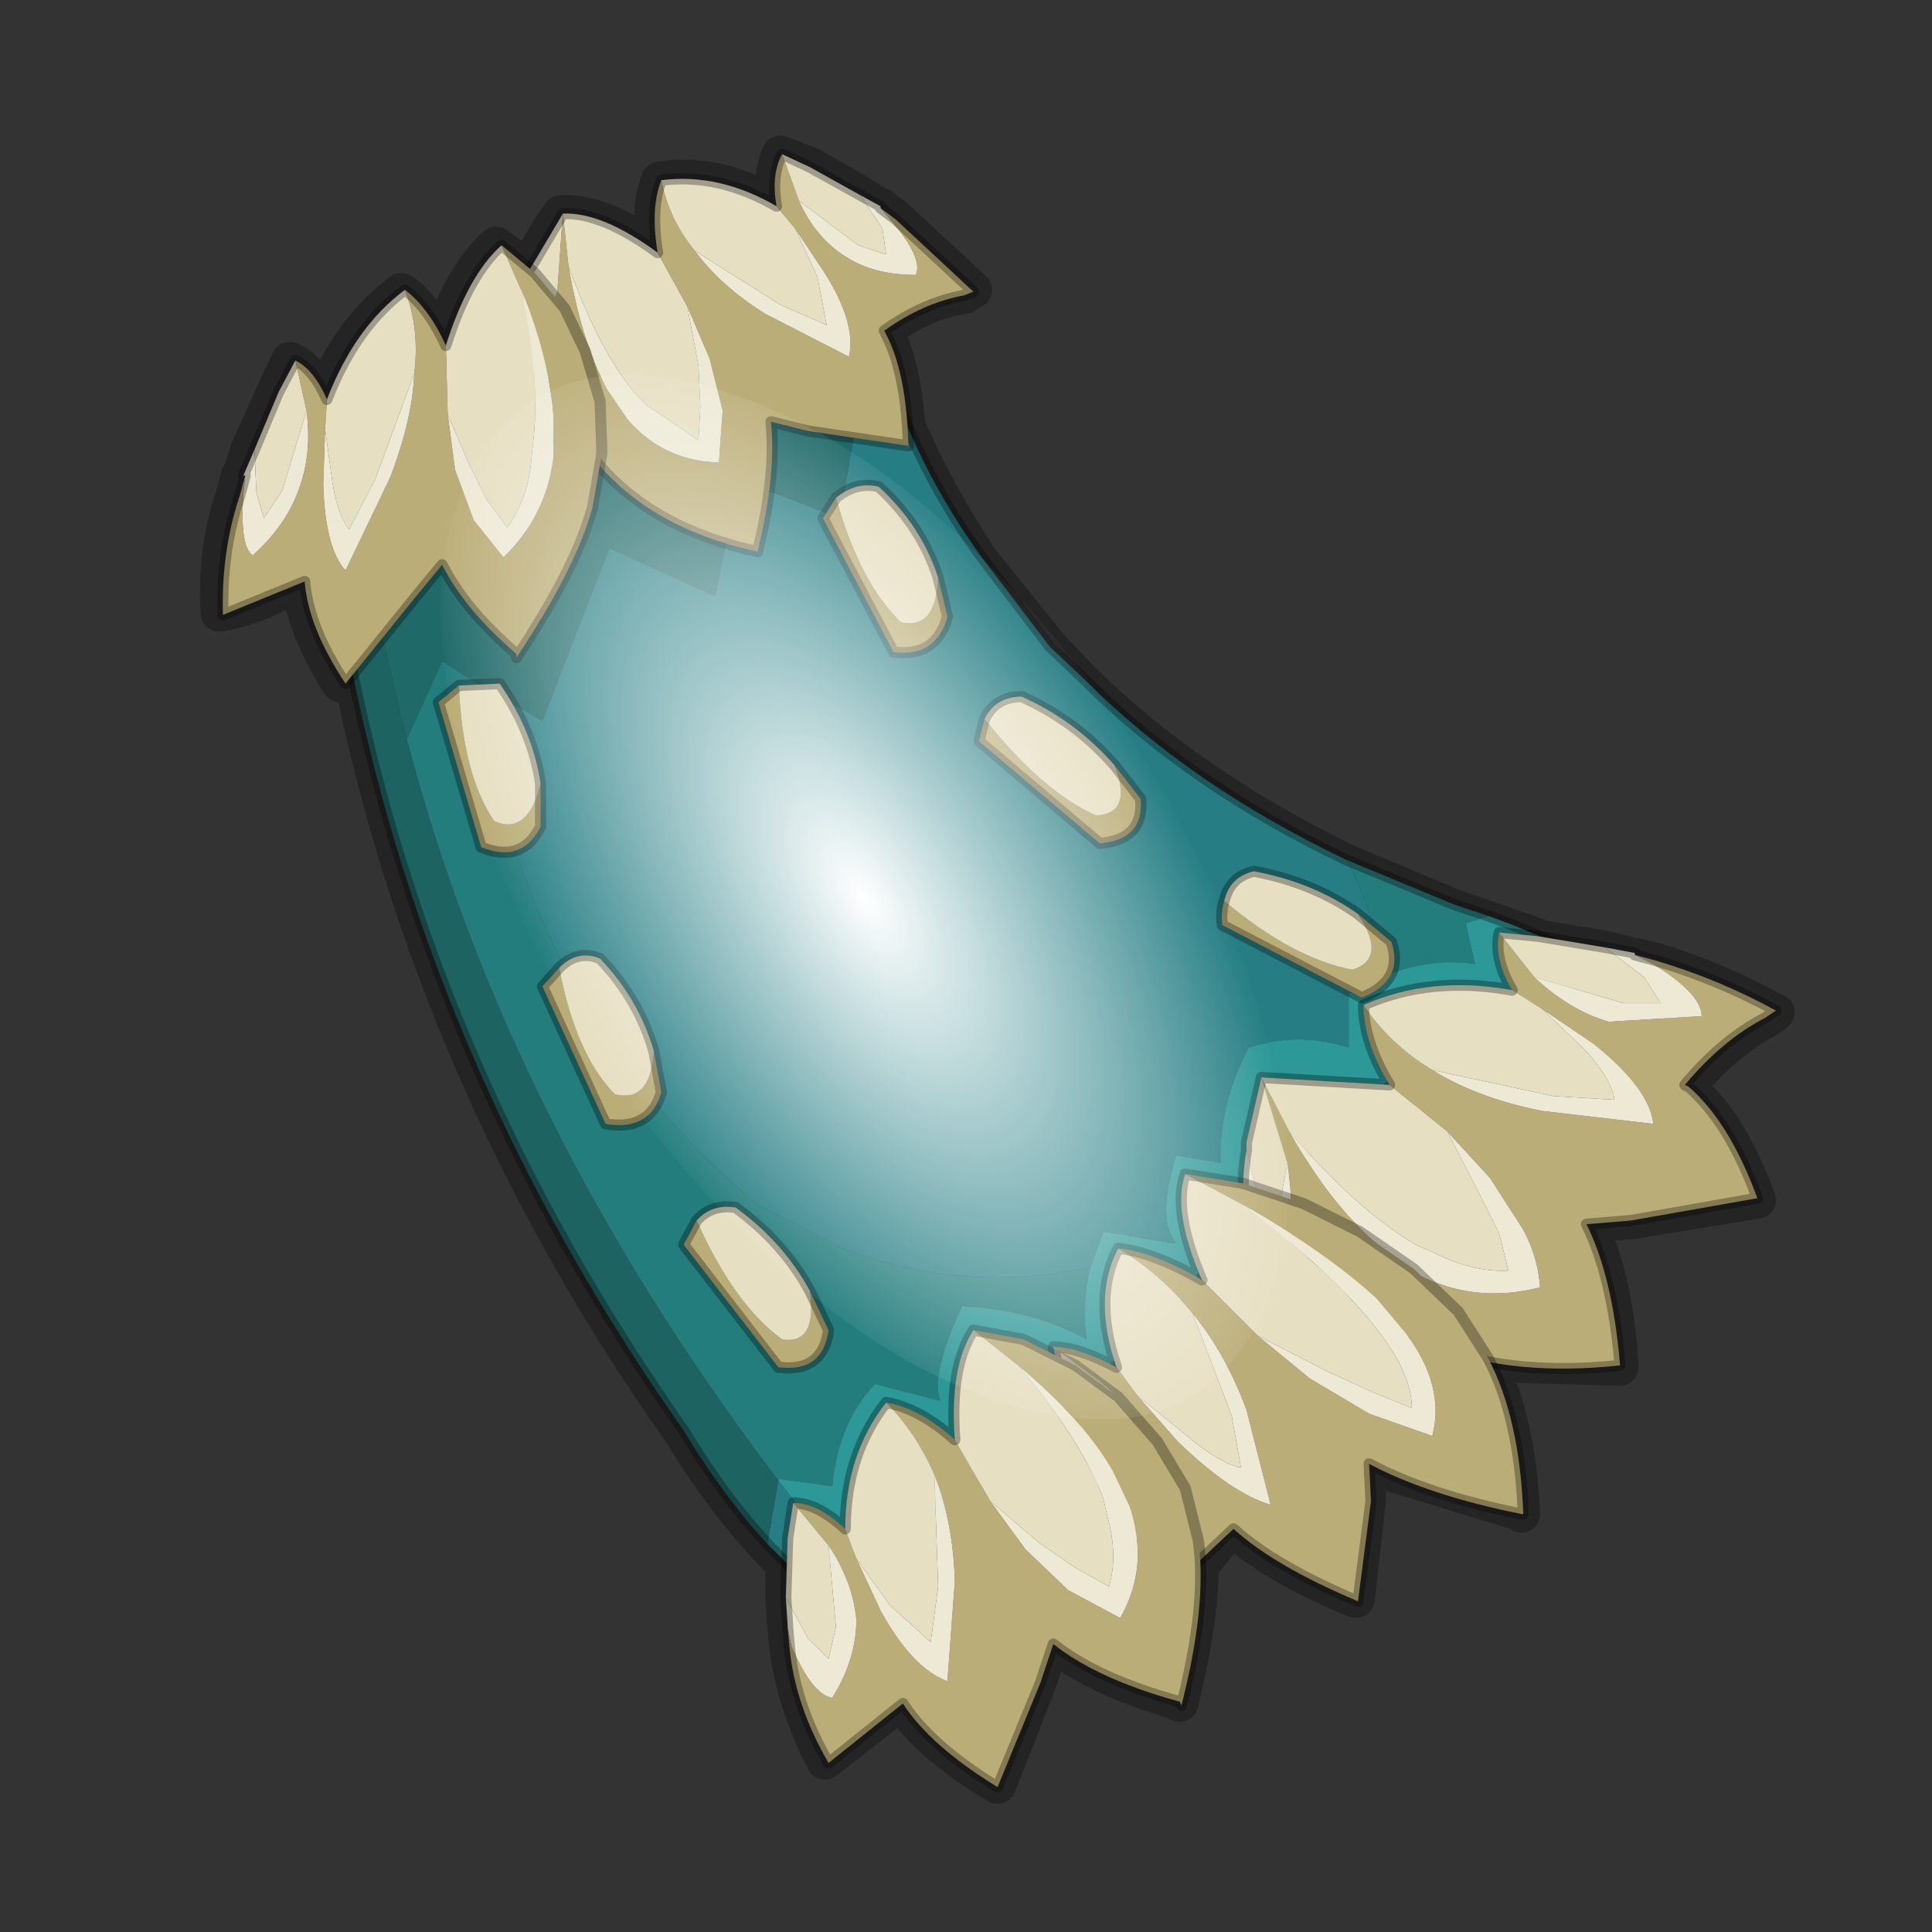 <?xml version="1.0" encoding="UTF-8" standalone="no"?>
<svg xmlns:xlink="http://www.w3.org/1999/xlink" height="520.0px" width="520.0px" xmlns="http://www.w3.org/2000/svg">
  <rect width="100%" height="100%" fill="#333333" stroke="none"/>
  <g transform="matrix(10.0, 0.0, 0.0, 10.0, 0.0, 0.0)">
    <use height="52.0" transform="matrix(1.0, 0.0, 0.0, 1.0, 0.0, 0.0)" width="52.0" xlink:href="#shape0"/>
    <use height="136.85" transform="matrix(0.105, -0.045, 0.117, 0.202, 7.472, 13.668)" width="148.25" xlink:href="#sprite0"/>
  </g>
  <defs>
    <g id="shape0" transform="matrix(1.0, 0.0, 0.0, 1.0, 0.0, 0.0)">
      <path d="M52.0 0.0 L52.0 52.0 0.0 52.0 0.0 0.0 52.0 0.0" fill="#795fa9" fill-opacity="0.0" fill-rule="evenodd" stroke="none"/>
      <path d="M14.25 7.25 L13.35 6.6 Q12.45 7.4 11.8 9.3 11.4 8.2 10.8 7.85 9.45 8.85 8.7 10.7 8.3 9.9 7.8 9.7 L7.4 10.55 6.7 12.1 6.5 12.75 6.45 12.8 6.3 13.35 Q5.8 14.8 5.9 16.5 7.1 16.3 8.05 15.6 8.2 16.9 9.15 18.4 L9.45 18.1 Q11.65 29.05 18.35 38.55 19.6 40.6 21.1 42.1 L21.1 43.0 21.15 43.75 21.2 44.3 Q21.4 45.85 22.2 47.4 L24.25 45.8 Q25.0 46.95 26.85 48.05 L27.95 45.25 28.3 44.2 Q29.5 45.15 31.7 45.8 L31.75 45.85 Q32.3 43.65 32.3 42.15 L33.15 41.1 Q34.3 42.15 36.5 43.05 L36.8 40.4 36.8 39.45 40.9 40.7 40.95 40.75 Q40.85 38.3 40.05 36.7 L43.6 36.8 43.6 36.7 Q43.45 34.4 42.75 32.95 L43.95 32.85 47.3 32.3 Q46.55 30.25 45.45 29.3 L45.4 29.25 Q46.4 28.05 47.6 27.4 L47.8 27.25 Q46.25 26.4 44.65 25.9 L44.05 25.75 44.0 25.75 43.2 25.55 41.4 25.25 41.35 25.2 39.05 24.4 36.2 23.2 Q32.0 21.15 29.1 18.3 L28.25 17.4 26.4 15.1 Q25.25 13.4 24.4 11.45 24.3 9.9 23.85 9.0 L23.8 8.9 Q24.85 8.1 25.95 7.95 L26.2 7.8 24.1 5.85 23.7 5.55 23.65 5.55 23.1 5.2 21.8 4.45 21.0 4.15 Q20.75 4.65 20.9 5.55 19.3 4.6 17.75 4.85 17.45 5.6 17.65 6.75 16.2 5.7 15.1 5.75 14.65 6.35 14.3 7.1 L14.25 7.25 M32.3 34.4 L32.35 34.45 32.3 34.4" fill="none" stroke="#000000" stroke-linecap="round" stroke-linejoin="round" stroke-opacity="0.302" stroke-width="1.0"/>
      <path d="M12.85 18.4 L14.6 19.4 16.4 14.75 19.25 16.05 19.9 12.9 22.6 13.95 23.1 11.05 24.35 11.3 Q25.2 13.35 26.5 15.1 L28.25 17.4 29.2 18.3 Q32.05 21.15 36.25 23.15 37.1 24.8 37.2 26.3 36.75 26.45 36.3 26.75 L36.3 28.2 Q34.95 27.75 33.6 28.2 32.8 29.75 32.85 31.3 L31.65 31.1 Q31.15 32.75 31.6 33.4 L31.5 33.45 29.7 33.15 29.35 34.1 Q25.95 34.85 22.7 33.6 L20.35 32.4 Q14.0 27.05 12.85 18.4 M22.7 42.05 Q22.25 42.2 21.95 42.85 L20.65 41.55 20.95 39.85 22.7 42.05" fill="#267e84" fill-rule="evenodd" stroke="none"/>
      <path d="M9.65 12.9 Q16.1 9.35 23.45 8.7 L24.35 11.3 23.1 11.05 22.6 13.95 19.9 12.9 19.25 16.05 16.4 14.75 14.6 19.4 12.85 18.4 11.9 17.8 10.95 19.9 Q10.05 16.45 9.65 12.9" fill="#1f6969" fill-rule="evenodd" stroke="none"/>
      <path d="M10.95 19.9 L11.9 17.8 12.85 18.4 Q14.0 27.05 20.35 32.4 L22.7 33.6 Q25.95 34.85 29.35 34.1 29.1 35.15 29.25 36.05 27.8 35.25 25.9 35.15 25.05 36.95 25.3 37.7 L23.55 37.25 Q22.55 38.3 22.4 40.0 L20.95 39.8 20.95 39.85 Q13.65 30.25 10.95 19.9 M36.25 23.15 L39.15 24.35 40.05 24.65 39.45 24.85 39.7 25.95 Q38.5 25.75 37.2 26.3 37.1 24.8 36.25 23.15 M31.6 33.4 L31.65 33.45 31.5 33.45 31.6 33.4" fill="#247d7d" fill-rule="evenodd" stroke="none"/>
      <path d="M9.65 12.9 Q10.05 16.45 10.95 19.9 13.65 30.25 20.95 39.85 L20.65 41.55 Q19.45 40.25 18.4 38.5 10.3 27.0 8.75 13.45 L9.65 12.9" fill="#1d6362" fill-rule="evenodd" stroke="none"/>
      <path d="M40.05 24.65 Q42.3 25.45 43.3 26.3 39.4 27.4 36.05 30.35 L34.3 31.95 32.1 34.7 28.2 38.6 Q25.5 40.9 22.7 42.05 L20.95 39.85 20.95 39.8 22.4 40.0 Q22.55 38.3 23.55 37.25 L25.3 37.7 Q25.05 36.95 25.9 35.15 27.8 35.25 29.25 36.05 29.1 35.15 29.35 34.1 L29.7 33.15 31.5 33.45 31.65 33.45 31.6 33.4 Q31.15 32.75 31.65 31.1 L32.85 31.3 Q32.8 29.75 33.6 28.2 34.95 27.75 36.3 28.2 L36.3 26.75 Q36.75 26.45 37.2 26.3 38.5 25.75 39.7 25.95 L39.45 24.85 40.05 24.65" fill="#2c9897" fill-rule="evenodd" stroke="none"/>
      <path d="M24.35 11.3 L23.45 8.7 Q16.1 9.35 9.65 12.9 M24.35 11.3 Q25.2 13.35 26.5 15.1 L28.25 17.4 29.2 18.3 Q32.05 21.15 36.25 23.15 L39.15 24.35 40.05 24.65 Q42.3 25.45 43.3 26.3 39.4 27.4 36.05 30.35 L34.3 31.95 32.1 34.7 28.2 38.6 Q25.5 40.9 22.7 42.05 22.25 42.2 21.95 42.85 L20.65 41.55 Q19.45 40.25 18.4 38.5 10.3 27.0 8.75 13.45 L9.65 12.9" fill="none" stroke="#000000" stroke-linecap="round" stroke-linejoin="round" stroke-opacity="0.302" stroke-width="0.3"/>
      <path d="M23.7 5.6 L24.1 5.9 26.2 7.85 25.95 7.95 Q24.85 8.15 23.8 8.9 L23.85 9.0 Q24.4 10.05 24.45 12.0 L21.75 11.6 20.75 11.35 Q20.9 12.75 20.4 14.8 L20.4 14.85 Q16.0 13.9 14.8 10.1 L14.25 11.75 13.9 10.95 14.35 10.1 15.0 7.85 15.15 5.75 15.3 7.15 Q15.65 9.2 16.35 10.5 L16.9 11.3 Q17.85 12.4 19.35 12.45 L19.45 11.05 19.1 9.65 18.5 8.25 17.7 6.8 Q17.5 5.6 17.8 4.85 18.0 5.9 18.7 6.75 19.4 7.7 20.6 8.45 L22.85 9.6 Q23.05 8.7 22.2 7.35 L21.4 6.15 20.9 5.55 Q20.75 4.7 21.05 4.15 L21.5 5.4 Q21.95 6.4 22.75 6.9 23.5 7.4 24.65 7.4 24.85 6.95 24.0 5.95 L23.7 5.6" fill="#bbad77" fill-rule="evenodd" stroke="none"/>
      <path d="M21.5 5.4 L21.05 4.15 21.8 4.5 23.15 5.25 23.75 6.15 23.85 6.85 23.1 6.6 21.5 5.4 M20.9 5.55 L21.4 6.15 22.0 7.45 22.25 8.75 21.0 8.2 18.7 6.75 Q18.0 5.9 17.8 4.85 19.35 4.65 20.9 5.55 M17.7 6.8 L18.5 8.25 18.8 9.85 18.85 10.95 18.8 11.85 17.4 10.9 17.1 10.6 Q16.1 9.4 15.3 7.15 L15.15 5.75 15.0 7.85 14.05 9.75 14.25 7.25 14.35 7.1 15.15 5.75 Q16.2 5.7 17.7 6.8" fill="#e7dfc2" fill-rule="evenodd" stroke="none"/>
      <path d="M23.7 5.6 L24.0 5.95 Q24.85 6.95 24.65 7.4 23.5 7.4 22.75 6.9 21.95 6.4 21.5 5.4 L23.1 6.6 23.85 6.85 23.75 6.15 23.15 5.25 23.7 5.55 23.7 5.6 M21.4 6.15 L22.2 7.35 Q23.05 8.7 22.85 9.6 L20.6 8.45 Q19.4 7.7 18.7 6.75 L21.0 8.2 22.25 8.75 22.0 7.45 21.4 6.15 M18.5 8.25 L19.1 9.65 19.45 11.05 19.35 12.45 Q17.85 12.4 16.9 11.3 L16.35 10.5 Q15.65 9.2 15.3 7.15 16.1 9.4 17.1 10.6 L17.4 10.9 18.8 11.85 18.85 10.95 18.8 9.85 18.5 8.25 M15.0 7.85 L14.35 10.1 13.9 10.95 13.75 10.0 Q13.6 8.65 14.25 7.25 L14.05 9.75 15.0 7.85" fill="#eee9d5" fill-rule="evenodd" stroke="none"/>
      <path d="M13.9 10.95 L14.25 11.75 14.8 10.1 Q16.0 13.9 20.4 14.85 L20.4 14.8 Q20.9 12.75 20.75 11.35 L21.75 11.6 24.45 12.0 Q24.4 10.05 23.85 9.0 L23.8 8.9 Q24.85 8.15 25.95 7.95 L26.2 7.85 24.1 5.9 23.7 5.6 M21.05 4.15 Q20.75 4.7 20.9 5.55 19.35 4.65 17.8 4.85 17.5 5.6 17.7 6.8 M13.9 10.95 L13.75 10.0 Q13.6 8.65 14.25 7.25 L14.35 7.1 15.15 5.75 Q16.2 5.7 17.7 6.8 M23.7 5.55 L23.15 5.25 21.8 4.5 21.05 4.15" fill="none" stroke="#000000" stroke-linecap="round" stroke-linejoin="round" stroke-opacity="0.302" stroke-width="0.3"/>
      <path d="M13.5 6.6 L14.4 7.35 15.2 8.3 15.75 9.45 16.15 10.8 16.2 12.2 15.95 13.65 Q15.5 15.3 13.9 17.7 L13.9 17.6 Q12.5 16.4 11.9 15.2 L11.2 16.05 9.3 18.4 Q8.3 16.9 8.2 15.65 L6.0 16.55 Q5.95 14.85 6.45 13.35 L6.6 12.8 6.55 13.3 Q6.45 14.7 6.8 14.95 7.7 14.15 8.05 13.15 8.4 12.2 8.25 11.05 L7.95 9.7 Q8.45 9.95 8.8 10.75 L8.75 11.55 8.7 13.05 Q8.75 14.75 9.3 15.35 L10.5 12.85 Q11.1 11.3 11.15 10.05 11.3 8.85 10.9 7.8 11.55 8.3 12.0 9.3 L12.05 11.15 12.25 12.65 12.75 14.0 13.55 15.0 Q14.7 13.9 14.9 12.3 L14.9 11.25 Q14.8 9.7 14.05 7.85 L13.5 6.6" fill="#bbad77" fill-rule="evenodd" stroke="none"/>
      <path d="M13.5 6.6 L14.05 7.85 Q14.55 10.25 14.35 11.9 L14.3 12.4 Q14.2 13.45 13.65 14.2 L13.1 13.45 12.65 12.55 12.05 11.15 12.0 9.3 Q12.6 7.4 13.5 6.6 M10.9 7.8 Q11.3 8.85 11.15 10.05 L10.1 12.9 9.4 14.25 Q9.1 13.9 8.95 13.0 L8.75 11.55 8.8 10.75 Q9.55 8.8 10.9 7.8 M7.95 9.7 L8.25 11.05 7.6 13.2 7.1 13.95 6.9 13.25 6.85 12.1 7.5 10.55 7.95 9.7" fill="#e7dfc2" fill-rule="evenodd" stroke="none"/>
      <path d="M14.05 7.85 Q14.8 9.7 14.9 11.25 L14.9 12.3 Q14.7 13.9 13.55 15.0 L12.75 14.0 12.25 12.65 12.05 11.15 12.65 12.55 13.1 13.45 13.65 14.2 Q14.2 13.45 14.3 12.4 L14.35 11.9 Q14.55 10.25 14.05 7.85 M11.15 10.05 Q11.1 11.3 10.5 12.85 L9.3 15.35 Q8.75 14.75 8.7 13.05 L8.75 11.55 8.95 13.0 Q9.1 13.9 9.4 14.25 L10.1 12.9 11.15 10.05 M8.25 11.05 Q8.4 12.2 8.05 13.15 7.7 14.15 6.8 14.95 6.45 14.7 6.55 13.3 L6.6 12.8 6.55 12.8 6.85 12.1 6.9 13.25 7.1 13.95 7.6 13.2 8.25 11.05" fill="#eee9d5" fill-rule="evenodd" stroke="none"/>
      <path d="M6.6 12.8 L6.45 13.35 Q5.95 14.85 6.0 16.55 L8.2 15.65 Q8.3 16.9 9.3 18.4 L11.2 16.05 11.9 15.2 Q12.5 16.4 13.9 17.6 L13.9 17.7 Q15.5 15.3 15.95 13.65 L16.2 12.2 16.15 10.8 15.75 9.45 15.2 8.3 14.4 7.35 13.5 6.6 Q12.6 7.4 12.0 9.3 11.55 8.3 10.9 7.8 M8.8 10.75 Q8.45 9.95 7.95 9.7 M6.55 12.8 L6.85 12.1 7.5 10.55 7.95 9.7 M8.8 10.75 Q9.55 8.8 10.9 7.8" fill="none" stroke="#000000" stroke-linecap="round" stroke-linejoin="round" stroke-opacity="0.302" stroke-width="0.3"/>
      <path d="M44.0 25.7 L44.55 25.85 Q46.25 26.35 47.8 27.2 L47.5 27.4 Q46.35 28.0 45.35 29.2 L45.45 29.25 Q46.55 30.2 47.3 32.25 L43.9 32.85 42.7 32.95 Q43.4 34.35 43.6 36.7 L43.6 36.75 Q38.05 37.35 35.2 33.75 L35.2 35.75 34.55 35.0 34.7 33.95 Q34.85 32.6 34.65 31.3 L33.95 29.0 34.7 30.45 Q35.85 32.5 37.2 33.6 L38.15 34.3 Q39.7 35.1 41.45 34.65 41.4 33.85 41.0 33.1 L40.1 31.7 38.95 30.45 37.4 29.2 Q36.7 28.05 36.7 27.05 37.4 28.1 38.55 28.8 39.75 29.55 41.5 29.9 L44.5 30.25 Q44.4 29.3 42.9 28.1 L41.5 27.15 40.7 26.65 Q40.2 25.8 40.35 25.1 L41.3 26.3 Q42.25 27.2 43.3 27.5 L45.8 27.35 Q45.8 26.75 44.5 25.95 L44.0 25.7" fill="#bbad77" fill-rule="evenodd" stroke="none"/>
      <path d="M41.3 26.3 L40.35 25.1 41.4 25.2 43.2 25.5 44.25 26.3 44.7 27.0 43.7 27.0 41.3 26.3 M40.7 26.65 L41.5 27.15 42.7 28.3 Q43.4 29.1 43.45 29.6 L41.8 29.5 38.55 28.8 Q37.4 28.1 36.7 27.05 38.5 26.25 40.7 26.65 M37.4 29.2 L38.95 30.45 39.8 32.1 40.35 33.2 40.6 34.2 Q39.65 34.25 38.55 33.7 L38.1 33.5 Q36.5 32.55 34.7 30.45 L33.95 29.0 34.65 31.3 34.2 33.7 33.55 30.95 33.55 30.75 33.95 29.0 37.4 29.2" fill="#e7dfc2" fill-rule="evenodd" stroke="none"/>
      <path d="M44.0 25.7 L44.5 25.95 Q45.8 26.75 45.8 27.35 L43.3 27.5 Q42.25 27.2 41.3 26.3 L43.7 27.0 44.7 27.0 44.25 26.3 43.2 25.5 44.0 25.65 44.0 25.7 M41.5 27.15 L42.9 28.1 Q44.4 29.3 44.5 30.25 L41.5 29.9 Q39.75 29.55 38.55 28.8 L41.8 29.5 43.45 29.6 Q43.4 29.1 42.7 28.3 L41.5 27.15 M38.95 30.45 L40.1 31.7 41.0 33.1 Q41.4 33.85 41.45 34.65 39.7 35.1 38.15 34.3 L37.2 33.6 Q35.85 32.5 34.7 30.45 36.5 32.55 38.1 33.5 L38.55 33.7 Q39.65 34.25 40.6 34.2 L40.35 33.2 39.8 32.1 38.95 30.45 M34.65 31.3 Q34.85 32.6 34.7 33.95 L34.55 35.0 33.95 34.05 Q33.25 32.7 33.55 30.95 L34.2 33.7 34.65 31.3" fill="#eee9d5" fill-rule="evenodd" stroke="none"/>
      <path d="M34.55 35.0 L35.2 35.75 35.2 33.75 Q38.05 37.35 43.6 36.75 L43.6 36.7 Q43.4 34.35 42.7 32.95 L43.9 32.85 47.3 32.25 Q46.55 30.2 45.45 29.25 L45.35 29.2 Q46.35 28.0 47.5 27.4 L47.8 27.2 Q46.25 26.35 44.55 25.85 L44.0 25.7 M40.35 25.1 Q40.2 25.8 40.7 26.65 38.5 26.25 36.7 27.05 36.7 28.05 37.4 29.2 M34.55 35.0 L33.95 34.05 Q33.25 32.7 33.55 30.95 L33.55 30.75 33.95 29.0 37.4 29.2 M43.2 25.5 L41.4 25.2 40.35 25.1 M44.0 25.65 L43.2 25.5" fill="none" stroke="#000000" stroke-linecap="round" stroke-linejoin="round" stroke-opacity="0.302" stroke-width="0.3"/>
      <path d="M31.9 31.6 L33.45 31.85 35.1 32.4 36.6 33.15 38.05 34.15 39.25 35.3 40.05 36.55 Q40.9 38.15 41.0 40.75 L40.95 40.75 Q38.45 40.25 36.85 39.4 L36.9 40.4 36.55 43.1 Q34.3 42.15 33.2 41.15 L31.55 42.7 29.45 39.85 29.25 39.35 29.55 39.8 Q30.5 41.05 31.15 41.05 31.45 40.05 31.1 39.1 30.75 38.15 29.7 37.25 L28.35 36.25 Q29.0 36.25 30.05 36.8 L30.6 37.55 31.7 38.8 Q33.15 40.2 34.2 40.5 L33.55 37.95 Q33.0 36.45 32.1 35.35 31.25 34.3 30.1 33.6 31.05 33.7 32.35 34.45 L33.85 35.95 35.25 37.1 36.85 38.05 38.55 38.65 Q38.9 37.3 37.85 35.9 L37.05 34.95 Q35.75 33.75 33.5 32.45 L31.9 31.6" fill="#bbad77" fill-rule="evenodd" stroke="none"/>
      <path d="M31.9 31.6 L33.5 32.45 Q35.9 34.3 37.0 35.7 L37.3 36.1 Q38.0 37.1 38.0 37.9 L36.9 37.45 35.7 36.9 33.85 35.95 32.35 34.45 Q31.55 32.6 31.9 31.6 M30.1 33.6 Q31.25 34.3 32.1 35.35 L33.15 38.1 33.4 39.5 Q32.85 39.4 31.95 38.65 L30.6 37.55 30.05 36.8 Q29.4 34.9 30.1 33.6 M28.35 36.25 L29.7 37.25 30.6 39.3 30.7 40.1 29.95 39.65 29.0 38.65 28.55 37.15 28.35 36.25" fill="#e7dfc2" fill-rule="evenodd" stroke="none"/>
      <path d="M33.5 32.45 Q35.75 33.75 37.05 34.95 L37.85 35.9 Q38.9 37.3 38.55 38.65 L36.85 38.05 35.25 37.1 33.85 35.95 35.7 36.9 36.9 37.45 38.0 37.9 Q38.0 37.1 37.3 36.1 L37.0 35.7 Q35.9 34.3 33.5 32.45 M32.1 35.35 Q33.0 36.45 33.55 37.95 L34.2 40.5 Q33.15 40.2 31.7 38.8 L30.6 37.55 31.95 38.65 Q32.85 39.4 33.4 39.5 L33.15 38.1 32.1 35.35 M29.7 37.25 Q30.75 38.15 31.1 39.1 31.45 40.05 31.15 41.05 30.5 41.05 29.55 39.8 L29.25 39.35 29.0 38.65 29.95 39.65 30.7 40.1 30.6 39.3 29.7 37.25" fill="#eee9d5" fill-rule="evenodd" stroke="none"/>
      <path d="M29.25 39.35 L29.45 39.85 31.55 42.7 33.2 41.15 Q34.3 42.15 36.55 43.1 L36.9 40.4 36.85 39.4 Q38.45 40.25 40.95 40.75 L41.0 40.75 Q40.9 38.15 40.05 36.55 L39.25 35.3 38.05 34.15 36.6 33.15 35.1 32.4 33.45 31.85 31.9 31.6 Q31.55 32.6 32.35 34.45 31.05 33.7 30.1 33.6 M30.05 36.8 Q29.0 36.25 28.35 36.25 M29.25 39.35 L29.0 38.65 28.55 37.15 28.35 36.25 M30.05 36.8 Q29.4 34.9 30.1 33.6" fill="none" stroke="#000000" stroke-linecap="round" stroke-linejoin="round" stroke-opacity="0.302" stroke-width="0.3"/>
      <path d="M26.2 35.8 L27.55 36.05 28.95 36.75 30.1 37.6 31.15 38.8 31.9 40.05 32.25 41.45 Q32.5 43.15 31.8 45.9 L31.75 45.8 Q29.55 45.2 28.35 44.25 L28.0 45.3 26.85 48.1 Q25.05 47.0 24.3 45.85 L22.3 47.45 Q21.4 45.9 21.25 44.35 L21.2 43.8 21.3 44.3 Q21.85 45.6 22.4 45.7 23.05 44.65 23.05 43.6 22.95 42.55 22.3 41.6 L21.35 40.45 Q22.0 40.45 22.75 41.15 L23.05 41.95 23.7 43.35 Q24.55 44.9 25.5 45.25 L25.7 42.55 Q25.65 40.95 25.15 39.7 24.65 38.55 23.85 37.75 24.75 37.9 25.7 38.75 L26.65 40.4 27.6 41.7 28.75 42.8 30.15 43.55 Q30.95 42.15 30.4 40.55 L29.95 39.6 Q29.15 38.2 27.4 36.75 L26.2 35.8" fill="#bbad77" fill-rule="evenodd" stroke="none"/>
      <path d="M26.2 35.8 L27.4 36.75 Q29.1 38.75 29.7 40.35 L29.8 40.8 Q30.1 41.85 29.85 42.7 L28.95 42.2 28.0 41.55 26.65 40.4 25.7 38.75 Q25.55 36.8 26.2 35.8 M23.85 37.75 Q24.65 38.55 25.15 39.7 L25.25 42.7 25.05 44.2 23.95 43.2 23.05 41.95 22.75 41.15 Q22.75 39.15 23.85 37.75 M21.35 40.45 L22.3 41.6 22.5 43.8 22.3 44.65 21.75 44.1 21.15 43.0 21.2 41.4 21.35 40.45" fill="#e7dfc2" fill-rule="evenodd" stroke="none"/>
      <path d="M27.4 36.75 Q29.15 38.2 29.95 39.6 L30.4 40.55 Q30.95 42.15 30.15 43.55 L28.75 42.8 27.6 41.7 26.65 40.4 28.0 41.55 28.95 42.2 29.85 42.7 Q30.1 41.85 29.8 40.8 L29.7 40.35 Q29.1 38.75 27.4 36.75 M25.15 39.7 Q25.65 40.95 25.7 42.55 L25.5 45.25 Q24.55 44.9 23.7 43.35 L23.05 41.95 23.95 43.2 25.05 44.2 25.25 42.7 25.15 39.7 M22.3 41.6 Q22.95 42.55 23.05 43.6 23.05 44.65 22.4 45.7 21.85 45.6 21.3 44.3 L21.2 43.8 21.2 43.75 21.15 43.0 21.75 44.1 22.3 44.65 22.5 43.8 22.3 41.6" fill="#eee9d5" fill-rule="evenodd" stroke="none"/>
      <path d="M21.2 43.8 L21.25 44.35 Q21.4 45.9 22.3 47.45 L24.3 45.85 Q25.05 47.0 26.85 48.1 L28.0 45.3 28.35 44.25 Q29.55 45.2 31.75 45.8 L31.8 45.9 Q32.5 43.15 32.25 41.45 L31.9 40.05 31.15 38.8 30.1 37.6 28.95 36.75 27.55 36.05 26.2 35.8 Q25.55 36.8 25.7 38.75 24.75 37.9 23.85 37.75 M22.75 41.15 Q22.0 40.45 21.35 40.45 M21.2 43.75 L21.15 43.0 21.2 41.4 21.35 40.45 M22.75 41.15 Q22.75 39.15 23.85 37.75" fill="none" stroke="#000000" stroke-linecap="round" stroke-linejoin="round" stroke-opacity="0.302" stroke-width="0.3"/>
      <path d="M22.5 13.4 Q23.15 15.7 24.25 16.75 25.2 16.95 25.25 15.55 L25.5 16.6 Q25.2 17.7 24.05 17.55 L22.15 13.95 22.5 13.4" fill="#bbad77" fill-rule="evenodd" stroke="none"/>
      <path d="M22.5 13.4 Q23.05 12.95 23.65 13.1 24.8 14.15 25.25 15.55 25.2 16.95 24.25 16.75 23.15 15.7 22.5 13.4" fill="#e7dfc2" fill-rule="evenodd" stroke="none"/>
      <path d="M25.25 15.55 Q24.8 14.15 23.65 13.1 23.05 12.95 22.5 13.4 M25.25 15.55 L25.5 16.6 Q25.2 17.7 24.05 17.55 L22.15 13.95 22.5 13.4" fill="none" stroke="#000000" stroke-linecap="round" stroke-linejoin="round" stroke-opacity="0.302" stroke-width="0.3"/>
      <path d="M26.5 19.35 Q28.05 21.3 29.5 21.95 30.5 21.9 30.0 20.6 L30.7 21.5 Q30.8 22.6 29.6 22.7 L26.35 19.95 26.5 19.35" fill="#bbad77" fill-rule="evenodd" stroke="none"/>
      <path d="M26.5 19.35 Q26.8 18.75 27.5 18.75 28.95 19.4 30.0 20.6 30.5 21.9 29.5 21.95 28.05 21.3 26.5 19.35" fill="#e7dfc2" fill-rule="evenodd" stroke="none"/>
      <path d="M30.0 20.6 Q28.95 19.4 27.5 18.75 26.8 18.75 26.5 19.35 M30.0 20.6 L30.7 21.5 Q30.8 22.6 29.6 22.7 L26.35 19.95 26.5 19.35" fill="none" stroke="#000000" stroke-linecap="round" stroke-linejoin="round" stroke-opacity="0.302" stroke-width="0.3"/>
      <path d="M32.95 24.25 Q34.8 25.8 36.4 26.1 37.35 25.8 36.55 24.6 L37.45 25.35 Q37.8 26.4 36.65 26.85 L32.9 24.9 Q32.85 24.55 32.95 24.25" fill="#bbad77" fill-rule="evenodd" stroke="none"/>
      <path d="M32.95 24.25 Q33.1 23.6 33.75 23.45 35.35 23.75 36.55 24.6 37.35 25.8 36.4 26.1 34.8 25.8 32.95 24.25" fill="#e7dfc2" fill-rule="evenodd" stroke="none"/>
      <path d="M36.55 24.6 Q35.35 23.75 33.75 23.45 33.1 23.6 32.95 24.25 M36.55 24.6 L37.45 25.35 Q37.8 26.4 36.65 26.85 L32.9 24.9 Q32.85 24.55 32.95 24.25" fill="none" stroke="#000000" stroke-linecap="round" stroke-linejoin="round" stroke-opacity="0.302" stroke-width="0.3"/>
      <path d="M12.35 18.45 Q12.45 20.85 13.3 22.1 14.2 22.5 14.55 21.1 L14.55 22.25 Q14.05 23.25 12.95 22.8 L11.8 18.9 12.35 18.45" fill="#bbad77" fill-rule="evenodd" stroke="none"/>
      <path d="M12.35 18.45 L13.45 18.4 Q14.35 19.7 14.55 21.1 14.2 22.5 13.3 22.1 12.45 20.85 12.35 18.45" fill="#e7dfc2" fill-rule="evenodd" stroke="none"/>
      <path d="M14.55 21.1 Q14.35 19.7 13.45 18.4 L12.35 18.45 M14.55 21.1 L14.55 22.25 Q14.05 23.25 12.95 22.8 L11.8 18.9 12.35 18.45" fill="none" stroke="#000000" stroke-linecap="round" stroke-linejoin="round" stroke-opacity="0.302" stroke-width="0.3"/>
      <path d="M15.05 26.05 Q15.5 28.4 16.55 29.45 17.5 29.7 17.6 28.3 L17.8 29.4 Q17.5 30.45 16.3 30.25 L14.6 26.55 15.05 26.05" fill="#bbad77" fill-rule="evenodd" stroke="none"/>
      <path d="M15.05 26.05 Q15.55 25.55 16.15 25.8 17.2 26.9 17.6 28.3 17.5 29.7 16.55 29.45 15.5 28.4 15.05 26.05" fill="#e7dfc2" fill-rule="evenodd" stroke="none"/>
      <path d="M17.6 28.3 Q17.2 26.9 16.15 25.8 15.55 25.55 15.05 26.05 M17.6 28.3 L17.8 29.4 Q17.5 30.45 16.3 30.25 L14.6 26.55 15.05 26.05" fill="none" stroke="#000000" stroke-linecap="round" stroke-linejoin="round" stroke-opacity="0.302" stroke-width="0.3"/>
      <path d="M18.75 32.85 Q19.75 35.1 21.05 36.05 22.0 36.2 21.8 34.75 L22.3 35.8 Q22.15 36.95 20.95 36.8 L18.4 33.5 18.75 32.85" fill="#bbad77" fill-rule="evenodd" stroke="none"/>
      <path d="M18.75 32.85 Q19.15 32.4 19.8 32.5 21.1 33.45 21.8 34.75 22.0 36.2 21.05 36.05 19.75 35.1 18.75 32.85" fill="#e7dfc2" fill-rule="evenodd" stroke="none"/>
      <path d="M21.8 34.75 Q21.1 33.45 19.8 32.5 19.15 32.4 18.75 32.85 M21.8 34.75 L22.3 35.8 Q22.15 36.95 20.95 36.8 L18.4 33.5 18.75 32.85" fill="none" stroke="#000000" stroke-linecap="round" stroke-linejoin="round" stroke-opacity="0.302" stroke-width="0.3"/>
    </g>
    <g id="sprite0" transform="matrix(1.0, 0.0, 0.0, 1.0, 73.5, 65.0)">
      <use height="136.85" transform="matrix(1.0, 0.0, 0.0, 1.0, -73.5, -65.0)" width="148.25" xlink:href="#shape1"/>
    </g>
    <g id="shape1" transform="matrix(1.0, 0.0, 0.0, 1.0, 73.5, 65.0)">
      <path d="M36.65 -54.65 Q60.05 -42.0 69.75 -17.95 80.55 8.9 68.0 34.1 55.45 59.35 26.8 68.2 -1.8 77.05 -29.7 64.3 -57.6 51.6 -68.45 24.75 -79.3 -2.05 -66.75 -27.25 L-66.7 -27.3 Q-54.1 -52.5 -25.5 -61.4 3.1 -70.2 31.0 -57.5 L36.65 -54.65" fill="url(#gradient0)" fill-rule="evenodd" stroke="none"/>
    </g>
    <radialGradient cx="0" cy="0" gradientTransform="matrix(0.091, 0.0, 0.0, 0.091, 0.6, 3.4)" gradientUnits="userSpaceOnUse" id="gradient0" r="819.2" spreadMethod="pad">
      <stop offset="0.0" stop-color="#ffffff"/>
      <stop offset="1.0" stop-color="#ffffff" stop-opacity="0.0"/>
    </radialGradient>
  </defs>
</svg>
